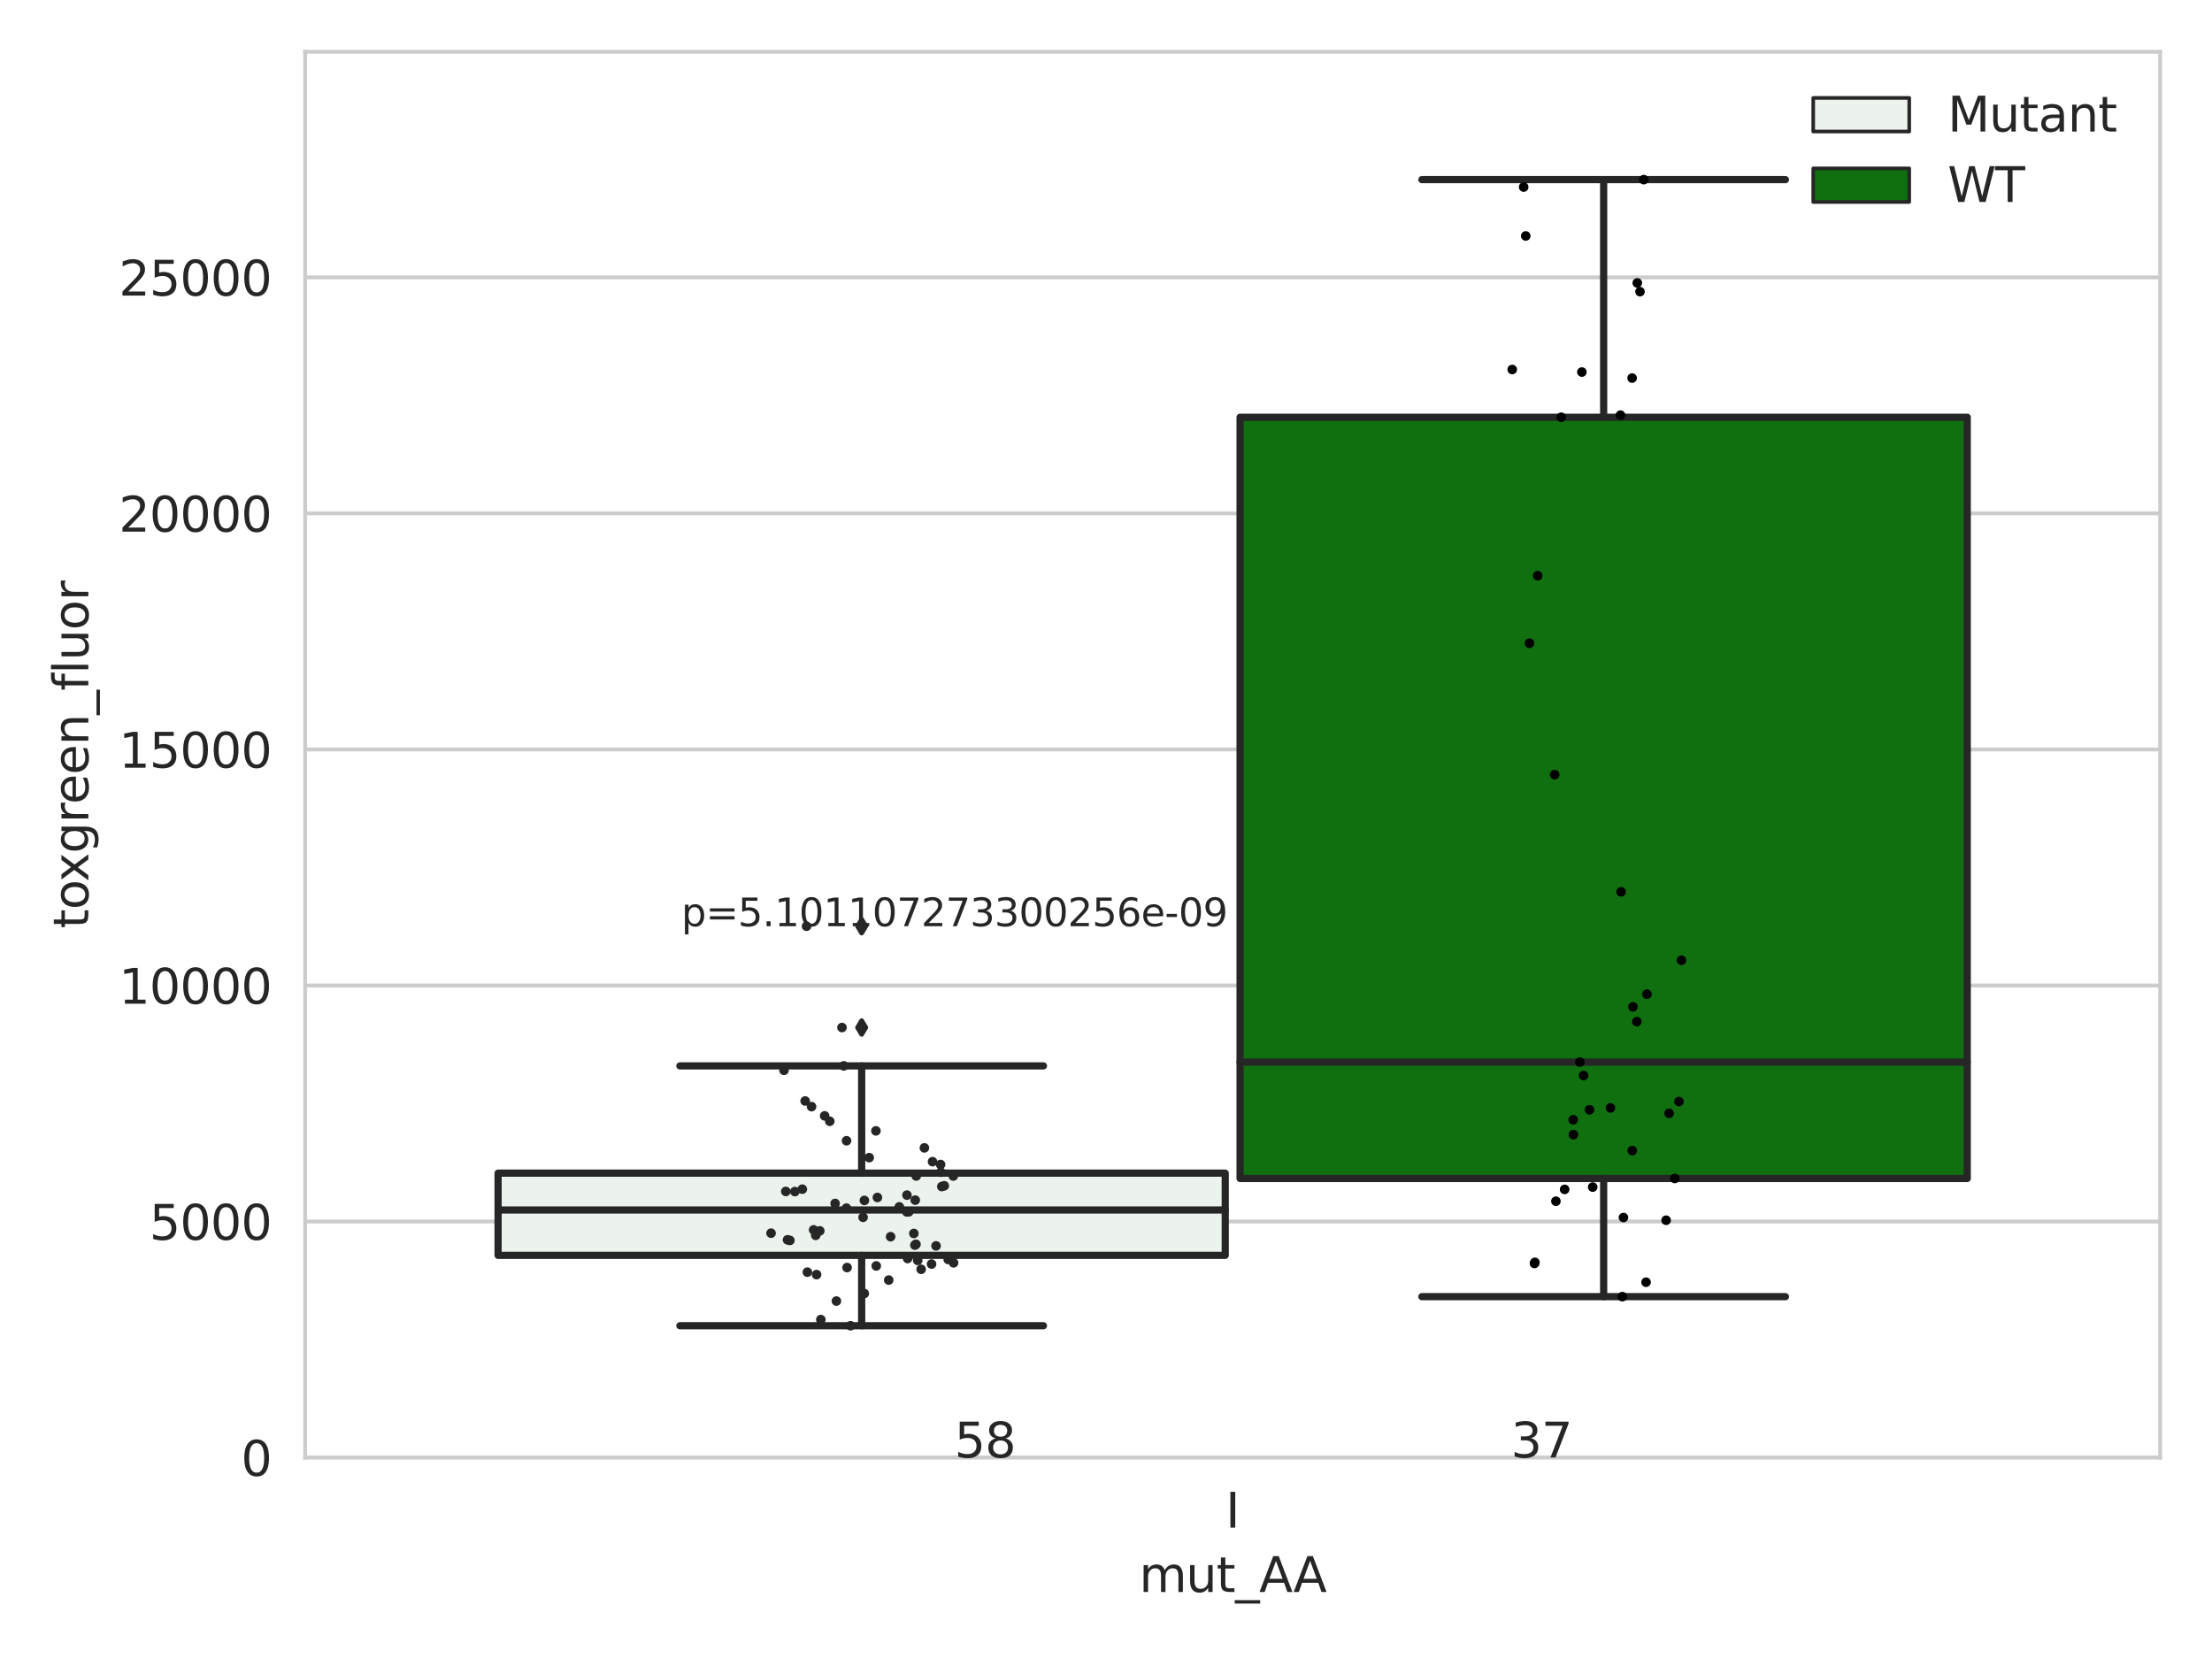 <?xml version="1.0" encoding="utf-8" standalone="no"?>
<!DOCTYPE svg PUBLIC "-//W3C//DTD SVG 1.1//EN"
  "http://www.w3.org/Graphics/SVG/1.1/DTD/svg11.dtd">
<svg xmlns:xlink="http://www.w3.org/1999/xlink" width="460.8pt" height="345.6pt" viewBox="0 0 460.8 345.6" xmlns="http://www.w3.org/2000/svg" version="1.1">
 <defs>
  <style type="text/css">*{stroke-linejoin: round; stroke-linecap: butt}</style>
 </defs>
 <g id="figure_1">
  <g id="patch_1">
   <path d="M 0 345.6 
L 460.8 345.6 
L 460.8 0 
L 0 0 
z
" style="fill: #ffffff"/>
  </g>
  <g id="axes_1">
   <g id="patch_2">
    <path d="M 63.571 303.64 
L 450 303.64 
L 450 10.8 
L 63.571 10.8 
z
" style="fill: #ffffff"/>
   </g>
   <g id="matplotlib.axis_1">
    <g id="xtick_1">
     <g id="text_1">
      <!-- I -->
      <g style="fill: #262626" transform="translate(255.311 318.238) scale(0.1 -0.1)">
       <defs>
        <path id="DejaVuSans-49" d="M 628 4666 
L 1259 4666 
L 1259 0 
L 628 0 
L 628 4666 
z
" transform="scale(0.016)"/>
       </defs>
       <use xlink:href="#DejaVuSans-49"/>
      </g>
     </g>
    </g>
    <g id="text_2">
     <!-- mut_AA -->
     <g style="fill: #262626" transform="translate(237.308 331.638) scale(0.1 -0.1)">
      <defs>
       <path id="DejaVuSans-6d" d="M 3328 2828 
Q 3544 3216 3844 3400 
Q 4144 3584 4550 3584 
Q 5097 3584 5394 3201 
Q 5691 2819 5691 2113 
L 5691 0 
L 5113 0 
L 5113 2094 
Q 5113 2597 4934 2840 
Q 4756 3084 4391 3084 
Q 3944 3084 3684 2787 
Q 3425 2491 3425 1978 
L 3425 0 
L 2847 0 
L 2847 2094 
Q 2847 2600 2669 2842 
Q 2491 3084 2119 3084 
Q 1678 3084 1418 2786 
Q 1159 2488 1159 1978 
L 1159 0 
L 581 0 
L 581 3500 
L 1159 3500 
L 1159 2956 
Q 1356 3278 1631 3431 
Q 1906 3584 2284 3584 
Q 2666 3584 2933 3390 
Q 3200 3197 3328 2828 
z
" transform="scale(0.016)"/>
       <path id="DejaVuSans-75" d="M 544 1381 
L 544 3500 
L 1119 3500 
L 1119 1403 
Q 1119 906 1312 657 
Q 1506 409 1894 409 
Q 2359 409 2629 706 
Q 2900 1003 2900 1516 
L 2900 3500 
L 3475 3500 
L 3475 0 
L 2900 0 
L 2900 538 
Q 2691 219 2414 64 
Q 2138 -91 1772 -91 
Q 1169 -91 856 284 
Q 544 659 544 1381 
z
M 1991 3584 
L 1991 3584 
z
" transform="scale(0.016)"/>
       <path id="DejaVuSans-74" d="M 1172 4494 
L 1172 3500 
L 2356 3500 
L 2356 3053 
L 1172 3053 
L 1172 1153 
Q 1172 725 1289 603 
Q 1406 481 1766 481 
L 2356 481 
L 2356 0 
L 1766 0 
Q 1100 0 847 248 
Q 594 497 594 1153 
L 594 3053 
L 172 3053 
L 172 3500 
L 594 3500 
L 594 4494 
L 1172 4494 
z
" transform="scale(0.016)"/>
       <path id="DejaVuSans-5f" d="M 3263 -1063 
L 3263 -1509 
L -63 -1509 
L -63 -1063 
L 3263 -1063 
z
" transform="scale(0.016)"/>
       <path id="DejaVuSans-41" d="M 2188 4044 
L 1331 1722 
L 3047 1722 
L 2188 4044 
z
M 1831 4666 
L 2547 4666 
L 4325 0 
L 3669 0 
L 3244 1197 
L 1141 1197 
L 716 0 
L 50 0 
L 1831 4666 
z
" transform="scale(0.016)"/>
      </defs>
      <use xlink:href="#DejaVuSans-6d"/>
      <use xlink:href="#DejaVuSans-75" x="97.412"/>
      <use xlink:href="#DejaVuSans-74" x="160.791"/>
      <use xlink:href="#DejaVuSans-5f" x="200"/>
      <use xlink:href="#DejaVuSans-41" x="250"/>
      <use xlink:href="#DejaVuSans-41" x="321.158"/>
     </g>
    </g>
   </g>
   <g id="matplotlib.axis_2">
    <g id="ytick_1">
     <g id="line2d_1">
      <path d="M 63.571 303.64 
L 450 303.64 
" clip-path="url(#pe07d2d99ac)" style="fill: none; stroke: #cccccc; stroke-width: 0.8; stroke-linecap: round"/>
     </g>
     <g id="text_3">
      <!-- 0 -->
      <g style="fill: #262626" transform="translate(50.209 307.439) scale(0.1 -0.1)">
       <defs>
        <path id="DejaVuSans-30" d="M 2034 4250 
Q 1547 4250 1301 3770 
Q 1056 3291 1056 2328 
Q 1056 1369 1301 889 
Q 1547 409 2034 409 
Q 2525 409 2770 889 
Q 3016 1369 3016 2328 
Q 3016 3291 2770 3770 
Q 2525 4250 2034 4250 
z
M 2034 4750 
Q 2819 4750 3233 4129 
Q 3647 3509 3647 2328 
Q 3647 1150 3233 529 
Q 2819 -91 2034 -91 
Q 1250 -91 836 529 
Q 422 1150 422 2328 
Q 422 3509 836 4129 
Q 1250 4750 2034 4750 
z
" transform="scale(0.016)"/>
       </defs>
       <use xlink:href="#DejaVuSans-30"/>
      </g>
     </g>
    </g>
    <g id="ytick_2">
     <g id="line2d_2">
      <path d="M 63.571 254.468 
L 450 254.468 
" clip-path="url(#pe07d2d99ac)" style="fill: none; stroke: #cccccc; stroke-width: 0.8; stroke-linecap: round"/>
     </g>
     <g id="text_4">
      <!-- 5000 -->
      <g style="fill: #262626" transform="translate(31.121 258.267) scale(0.1 -0.1)">
       <defs>
        <path id="DejaVuSans-35" d="M 691 4666 
L 3169 4666 
L 3169 4134 
L 1269 4134 
L 1269 2991 
Q 1406 3038 1543 3061 
Q 1681 3084 1819 3084 
Q 2600 3084 3056 2656 
Q 3513 2228 3513 1497 
Q 3513 744 3044 326 
Q 2575 -91 1722 -91 
Q 1428 -91 1123 -41 
Q 819 9 494 109 
L 494 744 
Q 775 591 1075 516 
Q 1375 441 1709 441 
Q 2250 441 2565 725 
Q 2881 1009 2881 1497 
Q 2881 1984 2565 2268 
Q 2250 2553 1709 2553 
Q 1456 2553 1204 2497 
Q 953 2441 691 2322 
L 691 4666 
z
" transform="scale(0.016)"/>
       </defs>
       <use xlink:href="#DejaVuSans-35"/>
       <use xlink:href="#DejaVuSans-30" x="63.623"/>
       <use xlink:href="#DejaVuSans-30" x="127.246"/>
       <use xlink:href="#DejaVuSans-30" x="190.869"/>
      </g>
     </g>
    </g>
    <g id="ytick_3">
     <g id="line2d_3">
      <path d="M 63.571 205.296 
L 450 205.296 
" clip-path="url(#pe07d2d99ac)" style="fill: none; stroke: #cccccc; stroke-width: 0.8; stroke-linecap: round"/>
     </g>
     <g id="text_5">
      <!-- 10000 -->
      <g style="fill: #262626" transform="translate(24.759 209.095) scale(0.1 -0.1)">
       <defs>
        <path id="DejaVuSans-31" d="M 794 531 
L 1825 531 
L 1825 4091 
L 703 3866 
L 703 4441 
L 1819 4666 
L 2450 4666 
L 2450 531 
L 3481 531 
L 3481 0 
L 794 0 
L 794 531 
z
" transform="scale(0.016)"/>
       </defs>
       <use xlink:href="#DejaVuSans-31"/>
       <use xlink:href="#DejaVuSans-30" x="63.623"/>
       <use xlink:href="#DejaVuSans-30" x="127.246"/>
       <use xlink:href="#DejaVuSans-30" x="190.869"/>
       <use xlink:href="#DejaVuSans-30" x="254.492"/>
      </g>
     </g>
    </g>
    <g id="ytick_4">
     <g id="line2d_4">
      <path d="M 63.571 156.124 
L 450 156.124 
" clip-path="url(#pe07d2d99ac)" style="fill: none; stroke: #cccccc; stroke-width: 0.8; stroke-linecap: round"/>
     </g>
     <g id="text_6">
      <!-- 15000 -->
      <g style="fill: #262626" transform="translate(24.759 159.923) scale(0.1 -0.1)">
       <use xlink:href="#DejaVuSans-31"/>
       <use xlink:href="#DejaVuSans-35" x="63.623"/>
       <use xlink:href="#DejaVuSans-30" x="127.246"/>
       <use xlink:href="#DejaVuSans-30" x="190.869"/>
       <use xlink:href="#DejaVuSans-30" x="254.492"/>
      </g>
     </g>
    </g>
    <g id="ytick_5">
     <g id="line2d_5">
      <path d="M 63.571 106.952 
L 450 106.952 
" clip-path="url(#pe07d2d99ac)" style="fill: none; stroke: #cccccc; stroke-width: 0.8; stroke-linecap: round"/>
     </g>
     <g id="text_7">
      <!-- 20000 -->
      <g style="fill: #262626" transform="translate(24.759 110.751) scale(0.1 -0.1)">
       <defs>
        <path id="DejaVuSans-32" d="M 1228 531 
L 3431 531 
L 3431 0 
L 469 0 
L 469 531 
Q 828 903 1448 1529 
Q 2069 2156 2228 2338 
Q 2531 2678 2651 2914 
Q 2772 3150 2772 3378 
Q 2772 3750 2511 3984 
Q 2250 4219 1831 4219 
Q 1534 4219 1204 4116 
Q 875 4013 500 3803 
L 500 4441 
Q 881 4594 1212 4672 
Q 1544 4750 1819 4750 
Q 2544 4750 2975 4387 
Q 3406 4025 3406 3419 
Q 3406 3131 3298 2873 
Q 3191 2616 2906 2266 
Q 2828 2175 2409 1742 
Q 1991 1309 1228 531 
z
" transform="scale(0.016)"/>
       </defs>
       <use xlink:href="#DejaVuSans-32"/>
       <use xlink:href="#DejaVuSans-30" x="63.623"/>
       <use xlink:href="#DejaVuSans-30" x="127.246"/>
       <use xlink:href="#DejaVuSans-30" x="190.869"/>
       <use xlink:href="#DejaVuSans-30" x="254.492"/>
      </g>
     </g>
    </g>
    <g id="ytick_6">
     <g id="line2d_6">
      <path d="M 63.571 57.78 
L 450 57.78 
" clip-path="url(#pe07d2d99ac)" style="fill: none; stroke: #cccccc; stroke-width: 0.8; stroke-linecap: round"/>
     </g>
     <g id="text_8">
      <!-- 25000 -->
      <g style="fill: #262626" transform="translate(24.759 61.58) scale(0.1 -0.1)">
       <use xlink:href="#DejaVuSans-32"/>
       <use xlink:href="#DejaVuSans-35" x="63.623"/>
       <use xlink:href="#DejaVuSans-30" x="127.246"/>
       <use xlink:href="#DejaVuSans-30" x="190.869"/>
       <use xlink:href="#DejaVuSans-30" x="254.492"/>
      </g>
     </g>
    </g>
    <g id="text_9">
     <!-- toxgreen_fluor -->
     <g style="fill: #262626" transform="translate(18.401 193.415) rotate(-90) scale(0.1 -0.1)">
      <defs>
       <path id="DejaVuSans-6f" d="M 1959 3097 
Q 1497 3097 1228 2736 
Q 959 2375 959 1747 
Q 959 1119 1226 758 
Q 1494 397 1959 397 
Q 2419 397 2687 759 
Q 2956 1122 2956 1747 
Q 2956 2369 2687 2733 
Q 2419 3097 1959 3097 
z
M 1959 3584 
Q 2709 3584 3137 3096 
Q 3566 2609 3566 1747 
Q 3566 888 3137 398 
Q 2709 -91 1959 -91 
Q 1206 -91 779 398 
Q 353 888 353 1747 
Q 353 2609 779 3096 
Q 1206 3584 1959 3584 
z
" transform="scale(0.016)"/>
       <path id="DejaVuSans-78" d="M 3513 3500 
L 2247 1797 
L 3578 0 
L 2900 0 
L 1881 1375 
L 863 0 
L 184 0 
L 1544 1831 
L 300 3500 
L 978 3500 
L 1906 2253 
L 2834 3500 
L 3513 3500 
z
" transform="scale(0.016)"/>
       <path id="DejaVuSans-67" d="M 2906 1791 
Q 2906 2416 2648 2759 
Q 2391 3103 1925 3103 
Q 1463 3103 1205 2759 
Q 947 2416 947 1791 
Q 947 1169 1205 825 
Q 1463 481 1925 481 
Q 2391 481 2648 825 
Q 2906 1169 2906 1791 
z
M 3481 434 
Q 3481 -459 3084 -895 
Q 2688 -1331 1869 -1331 
Q 1566 -1331 1297 -1286 
Q 1028 -1241 775 -1147 
L 775 -588 
Q 1028 -725 1275 -790 
Q 1522 -856 1778 -856 
Q 2344 -856 2625 -561 
Q 2906 -266 2906 331 
L 2906 616 
Q 2728 306 2450 153 
Q 2172 0 1784 0 
Q 1141 0 747 490 
Q 353 981 353 1791 
Q 353 2603 747 3093 
Q 1141 3584 1784 3584 
Q 2172 3584 2450 3431 
Q 2728 3278 2906 2969 
L 2906 3500 
L 3481 3500 
L 3481 434 
z
" transform="scale(0.016)"/>
       <path id="DejaVuSans-72" d="M 2631 2963 
Q 2534 3019 2420 3045 
Q 2306 3072 2169 3072 
Q 1681 3072 1420 2755 
Q 1159 2438 1159 1844 
L 1159 0 
L 581 0 
L 581 3500 
L 1159 3500 
L 1159 2956 
Q 1341 3275 1631 3429 
Q 1922 3584 2338 3584 
Q 2397 3584 2469 3576 
Q 2541 3569 2628 3553 
L 2631 2963 
z
" transform="scale(0.016)"/>
       <path id="DejaVuSans-65" d="M 3597 1894 
L 3597 1613 
L 953 1613 
Q 991 1019 1311 708 
Q 1631 397 2203 397 
Q 2534 397 2845 478 
Q 3156 559 3463 722 
L 3463 178 
Q 3153 47 2828 -22 
Q 2503 -91 2169 -91 
Q 1331 -91 842 396 
Q 353 884 353 1716 
Q 353 2575 817 3079 
Q 1281 3584 2069 3584 
Q 2775 3584 3186 3129 
Q 3597 2675 3597 1894 
z
M 3022 2063 
Q 3016 2534 2758 2815 
Q 2500 3097 2075 3097 
Q 1594 3097 1305 2825 
Q 1016 2553 972 2059 
L 3022 2063 
z
" transform="scale(0.016)"/>
       <path id="DejaVuSans-6e" d="M 3513 2113 
L 3513 0 
L 2938 0 
L 2938 2094 
Q 2938 2591 2744 2837 
Q 2550 3084 2163 3084 
Q 1697 3084 1428 2787 
Q 1159 2491 1159 1978 
L 1159 0 
L 581 0 
L 581 3500 
L 1159 3500 
L 1159 2956 
Q 1366 3272 1645 3428 
Q 1925 3584 2291 3584 
Q 2894 3584 3203 3211 
Q 3513 2838 3513 2113 
z
" transform="scale(0.016)"/>
       <path id="DejaVuSans-66" d="M 2375 4863 
L 2375 4384 
L 1825 4384 
Q 1516 4384 1395 4259 
Q 1275 4134 1275 3809 
L 1275 3500 
L 2222 3500 
L 2222 3053 
L 1275 3053 
L 1275 0 
L 697 0 
L 697 3053 
L 147 3053 
L 147 3500 
L 697 3500 
L 697 3744 
Q 697 4328 969 4595 
Q 1241 4863 1831 4863 
L 2375 4863 
z
" transform="scale(0.016)"/>
       <path id="DejaVuSans-6c" d="M 603 4863 
L 1178 4863 
L 1178 0 
L 603 0 
L 603 4863 
z
" transform="scale(0.016)"/>
      </defs>
      <use xlink:href="#DejaVuSans-74"/>
      <use xlink:href="#DejaVuSans-6f" x="39.209"/>
      <use xlink:href="#DejaVuSans-78" x="97.266"/>
      <use xlink:href="#DejaVuSans-67" x="156.445"/>
      <use xlink:href="#DejaVuSans-72" x="219.922"/>
      <use xlink:href="#DejaVuSans-65" x="258.785"/>
      <use xlink:href="#DejaVuSans-65" x="320.309"/>
      <use xlink:href="#DejaVuSans-6e" x="381.832"/>
      <use xlink:href="#DejaVuSans-5f" x="445.211"/>
      <use xlink:href="#DejaVuSans-66" x="495.211"/>
      <use xlink:href="#DejaVuSans-6c" x="530.416"/>
      <use xlink:href="#DejaVuSans-75" x="558.199"/>
      <use xlink:href="#DejaVuSans-6f" x="621.578"/>
      <use xlink:href="#DejaVuSans-72" x="682.76"/>
     </g>
    </g>
   </g>
   <g id="patch_3">
    <path d="M 103.76 261.512 
L 255.24 261.512 
L 255.24 244.387 
L 103.76 244.387 
L 103.76 261.512 
z
" clip-path="url(#pe07d2d99ac)" style="fill: #ecf2ec; stroke: #262626; stroke-width: 1.5; stroke-linejoin: miter"/>
   </g>
   <g id="patch_4">
    <path d="M 258.331 245.497 
L 409.811 245.497 
L 409.811 86.92 
L 258.331 86.92 
L 258.331 245.497 
z
" clip-path="url(#pe07d2d99ac)" style="fill: #107010; stroke: #262626; stroke-width: 1.5; stroke-linejoin: miter"/>
   </g>
   <g id="patch_5">
    <path d="M 256.786 303.64 
L 256.786 303.64 
L 256.786 303.64 
L 256.786 303.64 
z
" clip-path="url(#pe07d2d99ac)" style="fill: #ecf2ec; stroke: #262626; stroke-width: 0.75; stroke-linejoin: miter"/>
   </g>
   <g id="patch_6">
    <path d="M 256.786 303.64 
L 256.786 303.64 
L 256.786 303.64 
L 256.786 303.64 
z
" clip-path="url(#pe07d2d99ac)" style="fill: #107010; stroke: #262626; stroke-width: 0.75; stroke-linejoin: miter"/>
   </g>
   <g id="PathCollection_1"/>
   <g id="PathCollection_2"/>
   <g id="line2d_7">
    <path d="M 179.5 261.512 
L 179.5 276.173 
" clip-path="url(#pe07d2d99ac)" style="fill: none; stroke: #262626; stroke-width: 1.5; stroke-linecap: round"/>
   </g>
   <g id="line2d_8">
    <path d="M 179.5 244.387 
L 179.5 222.043 
" clip-path="url(#pe07d2d99ac)" style="fill: none; stroke: #262626; stroke-width: 1.5; stroke-linecap: round"/>
   </g>
   <g id="line2d_9">
    <path d="M 141.63 276.173 
L 217.37 276.173 
" clip-path="url(#pe07d2d99ac)" style="fill: none; stroke: #262626; stroke-width: 1.5; stroke-linecap: round"/>
   </g>
   <g id="line2d_10">
    <path d="M 141.63 222.043 
L 217.37 222.043 
" clip-path="url(#pe07d2d99ac)" style="fill: none; stroke: #262626; stroke-width: 1.5; stroke-linecap: round"/>
   </g>
   <g id="line2d_11">
    <defs>
     <path id="m5cae19e75b" d="M -0 1.414 
L 0.849 0 
L 0 -1.414 
L -0.849 -0 
z
" style="stroke: #262626; stroke-linejoin: miter"/>
    </defs>
    <g clip-path="url(#pe07d2d99ac)">
     <use xlink:href="#m5cae19e75b" x="179.5" y="192.946" style="fill: #262626; stroke: #262626; stroke-linejoin: miter"/>
     <use xlink:href="#m5cae19e75b" x="179.5" y="214.052" style="fill: #262626; stroke: #262626; stroke-linejoin: miter"/>
    </g>
   </g>
   <g id="line2d_12">
    <path d="M 334.071 245.497 
L 334.071 270.116 
" clip-path="url(#pe07d2d99ac)" style="fill: none; stroke: #262626; stroke-width: 1.5; stroke-linecap: round"/>
   </g>
   <g id="line2d_13">
    <path d="M 334.071 86.92 
L 334.071 37.422 
" clip-path="url(#pe07d2d99ac)" style="fill: none; stroke: #262626; stroke-width: 1.5; stroke-linecap: round"/>
   </g>
   <g id="line2d_14">
    <path d="M 296.201 270.116 
L 371.941 270.116 
" clip-path="url(#pe07d2d99ac)" style="fill: none; stroke: #262626; stroke-width: 1.5; stroke-linecap: round"/>
   </g>
   <g id="line2d_15">
    <path d="M 296.201 37.422 
L 371.941 37.422 
" clip-path="url(#pe07d2d99ac)" style="fill: none; stroke: #262626; stroke-width: 1.5; stroke-linecap: round"/>
   </g>
   <g id="line2d_16"/>
   <g id="line2d_17">
    <path d="M 103.76 252.063 
L 255.24 252.063 
" clip-path="url(#pe07d2d99ac)" style="fill: none; stroke: #262626; stroke-width: 1.5; stroke-linecap: round"/>
   </g>
   <g id="line2d_18">
    <path d="M 258.331 221.251 
L 409.811 221.251 
" clip-path="url(#pe07d2d99ac)" style="fill: none; stroke: #262626; stroke-width: 1.5; stroke-linecap: round"/>
   </g>
   <g id="patch_7">
    <path d="M 63.571 303.64 
L 63.571 10.8 
" style="fill: none; stroke: #cccccc; stroke-width: 0.8; stroke-linejoin: miter; stroke-linecap: square"/>
   </g>
   <g id="patch_8">
    <path d="M 450 303.64 
L 450 10.8 
" style="fill: none; stroke: #cccccc; stroke-width: 0.8; stroke-linejoin: miter; stroke-linecap: square"/>
   </g>
   <g id="patch_9">
    <path d="M 63.571 303.64 
L 450 303.64 
" style="fill: none; stroke: #cccccc; stroke-width: 0.8; stroke-linejoin: miter; stroke-linecap: square"/>
   </g>
   <g id="patch_10">
    <path d="M 63.571 10.8 
L 450 10.8 
" style="fill: none; stroke: #cccccc; stroke-width: 0.8; stroke-linejoin: miter; stroke-linecap: square"/>
   </g>
   <g id="PathCollection_3">
    <defs>
     <path id="C0_0_b3e8c3cef1" d="M 0 1 
C 0.265 1 0.52 0.895 0.707 0.707 
C 0.895 0.52 1 0.265 1 -0 
C 1 -0.265 0.895 -0.52 0.707 -0.707 
C 0.52 -0.895 0.265 -1 0 -1 
C -0.265 -1 -0.52 -0.895 -0.707 -0.707 
C -0.895 -0.52 -1 -0.265 -1 0 
C -1 0.265 -0.895 0.52 -0.707 0.707 
C -0.52 0.895 -0.265 1 0 1 
z
"/>
    </defs>
    <g clip-path="url(#pe07d2d99ac)">
     <use xlink:href="#C0_0_b3e8c3cef1" x="191.891" y="264.414" style="fill: #262626"/>
    </g>
    <g clip-path="url(#pe07d2d99ac)">
     <use xlink:href="#C0_0_b3e8c3cef1" x="179.797" y="253.591" style="fill: #262626"/>
    </g>
    <g clip-path="url(#pe07d2d99ac)">
     <use xlink:href="#C0_0_b3e8c3cef1" x="180.046" y="269.466" style="fill: #262626"/>
    </g>
    <g clip-path="url(#pe07d2d99ac)">
     <use xlink:href="#C0_0_b3e8c3cef1" x="182.779" y="249.455" style="fill: #262626"/>
    </g>
    <g clip-path="url(#pe07d2d99ac)">
     <use xlink:href="#C0_0_b3e8c3cef1" x="181.068" y="241.156" style="fill: #262626"/>
    </g>
    <g clip-path="url(#pe07d2d99ac)">
     <use xlink:href="#C0_0_b3e8c3cef1" x="168.191" y="265.014" style="fill: #262626"/>
    </g>
    <g clip-path="url(#pe07d2d99ac)">
     <use xlink:href="#C0_0_b3e8c3cef1" x="194.06" y="263.323" style="fill: #262626"/>
    </g>
    <g clip-path="url(#pe07d2d99ac)">
     <use xlink:href="#C0_0_b3e8c3cef1" x="189.071" y="262.169" style="fill: #262626"/>
    </g>
    <g clip-path="url(#pe07d2d99ac)">
     <use xlink:href="#C0_0_b3e8c3cef1" x="167.136" y="247.727" style="fill: #262626"/>
    </g>
    <g clip-path="url(#pe07d2d99ac)">
     <use xlink:href="#C0_0_b3e8c3cef1" x="190.588" y="259.383" style="fill: #262626"/>
    </g>
    <g clip-path="url(#pe07d2d99ac)">
     <use xlink:href="#C0_0_b3e8c3cef1" x="176.352" y="237.638" style="fill: #262626"/>
    </g>
    <g clip-path="url(#pe07d2d99ac)">
     <use xlink:href="#C0_0_b3e8c3cef1" x="195.941" y="242.588" style="fill: #262626"/>
    </g>
    <g clip-path="url(#pe07d2d99ac)">
     <use xlink:href="#C0_0_b3e8c3cef1" x="190.866" y="244.977" style="fill: #262626"/>
    </g>
    <g clip-path="url(#pe07d2d99ac)">
     <use xlink:href="#C0_0_b3e8c3cef1" x="168.022" y="192.946" style="fill: #262626"/>
    </g>
    <g clip-path="url(#pe07d2d99ac)">
     <use xlink:href="#C0_0_b3e8c3cef1" x="194.265" y="241.998" style="fill: #262626"/>
    </g>
    <g clip-path="url(#pe07d2d99ac)">
     <use xlink:href="#C0_0_b3e8c3cef1" x="194.998" y="259.54" style="fill: #262626"/>
    </g>
    <g clip-path="url(#pe07d2d99ac)">
     <use xlink:href="#C0_0_b3e8c3cef1" x="196" y="244.191" style="fill: #262626"/>
    </g>
    <g clip-path="url(#pe07d2d99ac)">
     <use xlink:href="#C0_0_b3e8c3cef1" x="196.196" y="247.179" style="fill: #262626"/>
    </g>
    <g clip-path="url(#pe07d2d99ac)">
     <use xlink:href="#C0_0_b3e8c3cef1" x="169.934" y="257.341" style="fill: #262626"/>
    </g>
    <g clip-path="url(#pe07d2d99ac)">
     <use xlink:href="#C0_0_b3e8c3cef1" x="170.772" y="256.415" style="fill: #262626"/>
    </g>
    <g clip-path="url(#pe07d2d99ac)">
     <use xlink:href="#C0_0_b3e8c3cef1" x="171.791" y="232.458" style="fill: #262626"/>
    </g>
    <g clip-path="url(#pe07d2d99ac)">
     <use xlink:href="#C0_0_b3e8c3cef1" x="182.47" y="235.578" style="fill: #262626"/>
    </g>
    <g clip-path="url(#pe07d2d99ac)">
     <use xlink:href="#C0_0_b3e8c3cef1" x="177.181" y="276.173" style="fill: #262626"/>
    </g>
    <g clip-path="url(#pe07d2d99ac)">
     <use xlink:href="#C0_0_b3e8c3cef1" x="172.856" y="233.584" style="fill: #262626"/>
    </g>
    <g clip-path="url(#pe07d2d99ac)">
     <use xlink:href="#C0_0_b3e8c3cef1" x="185.133" y="266.663" style="fill: #262626"/>
    </g>
    <g clip-path="url(#pe07d2d99ac)">
     <use xlink:href="#C0_0_b3e8c3cef1" x="169.063" y="230.53" style="fill: #262626"/>
    </g>
    <g clip-path="url(#pe07d2d99ac)">
     <use xlink:href="#C0_0_b3e8c3cef1" x="192.57" y="239.124" style="fill: #262626"/>
    </g>
    <g clip-path="url(#pe07d2d99ac)">
     <use xlink:href="#C0_0_b3e8c3cef1" x="173.969" y="250.7" style="fill: #262626"/>
    </g>
    <g clip-path="url(#pe07d2d99ac)">
     <use xlink:href="#C0_0_b3e8c3cef1" x="189.309" y="252.448" style="fill: #262626"/>
    </g>
    <g clip-path="url(#pe07d2d99ac)">
     <use xlink:href="#C0_0_b3e8c3cef1" x="196.71" y="247.023" style="fill: #262626"/>
    </g>
    <g clip-path="url(#pe07d2d99ac)">
     <use xlink:href="#C0_0_b3e8c3cef1" x="176.464" y="264.053" style="fill: #262626"/>
    </g>
    <g clip-path="url(#pe07d2d99ac)">
     <use xlink:href="#C0_0_b3e8c3cef1" x="164.055" y="258.277" style="fill: #262626"/>
    </g>
    <g clip-path="url(#pe07d2d99ac)">
     <use xlink:href="#C0_0_b3e8c3cef1" x="169.491" y="256.203" style="fill: #262626"/>
    </g>
    <g clip-path="url(#pe07d2d99ac)">
     <use xlink:href="#C0_0_b3e8c3cef1" x="190.813" y="259.204" style="fill: #262626"/>
    </g>
    <g clip-path="url(#pe07d2d99ac)">
     <use xlink:href="#C0_0_b3e8c3cef1" x="163.322" y="222.967" style="fill: #262626"/>
    </g>
    <g clip-path="url(#pe07d2d99ac)">
     <use xlink:href="#C0_0_b3e8c3cef1" x="190.662" y="250.008" style="fill: #262626"/>
    </g>
    <g clip-path="url(#pe07d2d99ac)">
     <use xlink:href="#C0_0_b3e8c3cef1" x="190.374" y="256.954" style="fill: #262626"/>
    </g>
    <g clip-path="url(#pe07d2d99ac)">
     <use xlink:href="#C0_0_b3e8c3cef1" x="170.106" y="265.523" style="fill: #262626"/>
    </g>
    <g clip-path="url(#pe07d2d99ac)">
     <use xlink:href="#C0_0_b3e8c3cef1" x="170.995" y="274.893" style="fill: #262626"/>
    </g>
    <g clip-path="url(#pe07d2d99ac)">
     <use xlink:href="#C0_0_b3e8c3cef1" x="185.531" y="257.626" style="fill: #262626"/>
    </g>
    <g clip-path="url(#pe07d2d99ac)">
     <use xlink:href="#C0_0_b3e8c3cef1" x="187.341" y="251.411" style="fill: #262626"/>
    </g>
    <g clip-path="url(#pe07d2d99ac)">
     <use xlink:href="#C0_0_b3e8c3cef1" x="188.939" y="248.964" style="fill: #262626"/>
    </g>
    <g clip-path="url(#pe07d2d99ac)">
     <use xlink:href="#C0_0_b3e8c3cef1" x="197.526" y="262.369" style="fill: #262626"/>
    </g>
    <g clip-path="url(#pe07d2d99ac)">
     <use xlink:href="#C0_0_b3e8c3cef1" x="175.763" y="222.043" style="fill: #262626"/>
    </g>
    <g clip-path="url(#pe07d2d99ac)">
     <use xlink:href="#C0_0_b3e8c3cef1" x="191.175" y="262.565" style="fill: #262626"/>
    </g>
    <g clip-path="url(#pe07d2d99ac)">
     <use xlink:href="#C0_0_b3e8c3cef1" x="176.326" y="251.678" style="fill: #262626"/>
    </g>
    <g clip-path="url(#pe07d2d99ac)">
     <use xlink:href="#C0_0_b3e8c3cef1" x="180.069" y="250.072" style="fill: #262626"/>
    </g>
    <g clip-path="url(#pe07d2d99ac)">
     <use xlink:href="#C0_0_b3e8c3cef1" x="164.55" y="258.4" style="fill: #262626"/>
    </g>
    <g clip-path="url(#pe07d2d99ac)">
     <use xlink:href="#C0_0_b3e8c3cef1" x="163.7" y="248.2" style="fill: #262626"/>
    </g>
    <g clip-path="url(#pe07d2d99ac)">
     <use xlink:href="#C0_0_b3e8c3cef1" x="188.907" y="252.462" style="fill: #262626"/>
    </g>
    <g clip-path="url(#pe07d2d99ac)">
     <use xlink:href="#C0_0_b3e8c3cef1" x="175.4" y="214.052" style="fill: #262626"/>
    </g>
    <g clip-path="url(#pe07d2d99ac)">
     <use xlink:href="#C0_0_b3e8c3cef1" x="160.626" y="256.894" style="fill: #262626"/>
    </g>
    <g clip-path="url(#pe07d2d99ac)">
     <use xlink:href="#C0_0_b3e8c3cef1" x="182.539" y="263.716" style="fill: #262626"/>
    </g>
    <g clip-path="url(#pe07d2d99ac)">
     <use xlink:href="#C0_0_b3e8c3cef1" x="198.593" y="244.987" style="fill: #262626"/>
    </g>
    <g clip-path="url(#pe07d2d99ac)">
     <use xlink:href="#C0_0_b3e8c3cef1" x="167.731" y="229.359" style="fill: #262626"/>
    </g>
    <g clip-path="url(#pe07d2d99ac)">
     <use xlink:href="#C0_0_b3e8c3cef1" x="198.652" y="263.071" style="fill: #262626"/>
    </g>
    <g clip-path="url(#pe07d2d99ac)">
     <use xlink:href="#C0_0_b3e8c3cef1" x="165.584" y="248.228" style="fill: #262626"/>
    </g>
    <g clip-path="url(#pe07d2d99ac)">
     <use xlink:href="#C0_0_b3e8c3cef1" x="174.238" y="271.035" style="fill: #262626"/>
    </g>
   </g>
   <g id="PathCollection_4">
    <defs>
     <path id="C1_0_5245da1a7f" d="M 0 1 
C 0.265 1 0.52 0.895 0.707 0.707 
C 0.895 0.52 1 0.265 1 -0 
C 1 -0.265 0.895 -0.52 0.707 -0.707 
C 0.52 -0.895 0.265 -1 0 -1 
C -0.265 -1 -0.52 -0.895 -0.707 -0.707 
C -0.895 -0.52 -1 -0.265 -1 0 
C -1 0.265 -0.895 0.52 -0.707 0.707 
C -0.52 0.895 -0.265 1 0 1 
z
"/>
    </defs>
    <g clip-path="url(#pe07d2d99ac)">
     <use xlink:href="#C1_0_5245da1a7f" x="320.324" y="119.93"/>
    </g>
    <g clip-path="url(#pe07d2d99ac)">
     <use xlink:href="#C1_0_5245da1a7f" x="338.196" y="253.629"/>
    </g>
    <g clip-path="url(#pe07d2d99ac)">
     <use xlink:href="#C1_0_5245da1a7f" x="323.868" y="161.376"/>
    </g>
    <g clip-path="url(#pe07d2d99ac)">
     <use xlink:href="#C1_0_5245da1a7f" x="319.749" y="262.973"/>
    </g>
    <g clip-path="url(#pe07d2d99ac)">
     <use xlink:href="#C1_0_5245da1a7f" x="319.664" y="263.206"/>
    </g>
    <g clip-path="url(#pe07d2d99ac)">
     <use xlink:href="#C1_0_5245da1a7f" x="327.78" y="236.36"/>
    </g>
    <g clip-path="url(#pe07d2d99ac)">
     <use xlink:href="#C1_0_5245da1a7f" x="347.084" y="254.196"/>
    </g>
    <g clip-path="url(#pe07d2d99ac)">
     <use xlink:href="#C1_0_5245da1a7f" x="337.71" y="185.786"/>
    </g>
    <g clip-path="url(#pe07d2d99ac)">
     <use xlink:href="#C1_0_5245da1a7f" x="337.963" y="270.116"/>
    </g>
    <g clip-path="url(#pe07d2d99ac)">
     <use xlink:href="#C1_0_5245da1a7f" x="348.877" y="245.497"/>
    </g>
    <g clip-path="url(#pe07d2d99ac)">
     <use xlink:href="#C1_0_5245da1a7f" x="350.278" y="200.04"/>
    </g>
    <g clip-path="url(#pe07d2d99ac)">
     <use xlink:href="#C1_0_5245da1a7f" x="329.11" y="221.251"/>
    </g>
    <g clip-path="url(#pe07d2d99ac)">
     <use xlink:href="#C1_0_5245da1a7f" x="342.43" y="37.422"/>
    </g>
    <g clip-path="url(#pe07d2d99ac)">
     <use xlink:href="#C1_0_5245da1a7f" x="324.125" y="250.237"/>
    </g>
    <g clip-path="url(#pe07d2d99ac)">
     <use xlink:href="#C1_0_5245da1a7f" x="343.094" y="207.103"/>
    </g>
    <g clip-path="url(#pe07d2d99ac)">
     <use xlink:href="#C1_0_5245da1a7f" x="327.731" y="233.268"/>
    </g>
    <g clip-path="url(#pe07d2d99ac)">
     <use xlink:href="#C1_0_5245da1a7f" x="317.408" y="38.966"/>
    </g>
    <g clip-path="url(#pe07d2d99ac)">
     <use xlink:href="#C1_0_5245da1a7f" x="341.076" y="58.939"/>
    </g>
    <g clip-path="url(#pe07d2d99ac)">
     <use xlink:href="#C1_0_5245da1a7f" x="340" y="78.755"/>
    </g>
    <g clip-path="url(#pe07d2d99ac)">
     <use xlink:href="#C1_0_5245da1a7f" x="337.576" y="86.48"/>
    </g>
    <g clip-path="url(#pe07d2d99ac)">
     <use xlink:href="#C1_0_5245da1a7f" x="349.754" y="229.476"/>
    </g>
    <g clip-path="url(#pe07d2d99ac)">
     <use xlink:href="#C1_0_5245da1a7f" x="329.893" y="224.05"/>
    </g>
    <g clip-path="url(#pe07d2d99ac)">
     <use xlink:href="#C1_0_5245da1a7f" x="325.943" y="247.773"/>
    </g>
    <g clip-path="url(#pe07d2d99ac)">
     <use xlink:href="#C1_0_5245da1a7f" x="340.175" y="209.74"/>
    </g>
    <g clip-path="url(#pe07d2d99ac)">
     <use xlink:href="#C1_0_5245da1a7f" x="340.027" y="239.689"/>
    </g>
    <g clip-path="url(#pe07d2d99ac)">
     <use xlink:href="#C1_0_5245da1a7f" x="317.841" y="49.151"/>
    </g>
    <g clip-path="url(#pe07d2d99ac)">
     <use xlink:href="#C1_0_5245da1a7f" x="341.641" y="60.757"/>
    </g>
    <g clip-path="url(#pe07d2d99ac)">
     <use xlink:href="#C1_0_5245da1a7f" x="318.611" y="133.993"/>
    </g>
    <g clip-path="url(#pe07d2d99ac)">
     <use xlink:href="#C1_0_5245da1a7f" x="331.793" y="247.289"/>
    </g>
    <g clip-path="url(#pe07d2d99ac)">
     <use xlink:href="#C1_0_5245da1a7f" x="335.488" y="230.797"/>
    </g>
    <g clip-path="url(#pe07d2d99ac)">
     <use xlink:href="#C1_0_5245da1a7f" x="340.982" y="212.828"/>
    </g>
    <g clip-path="url(#pe07d2d99ac)">
     <use xlink:href="#C1_0_5245da1a7f" x="315.026" y="76.973"/>
    </g>
    <g clip-path="url(#pe07d2d99ac)">
     <use xlink:href="#C1_0_5245da1a7f" x="329.535" y="77.508"/>
    </g>
    <g clip-path="url(#pe07d2d99ac)">
     <use xlink:href="#C1_0_5245da1a7f" x="347.713" y="231.926"/>
    </g>
    <g clip-path="url(#pe07d2d99ac)">
     <use xlink:href="#C1_0_5245da1a7f" x="325.233" y="86.92"/>
    </g>
    <g clip-path="url(#pe07d2d99ac)">
     <use xlink:href="#C1_0_5245da1a7f" x="342.902" y="267.103"/>
    </g>
    <g clip-path="url(#pe07d2d99ac)">
     <use xlink:href="#C1_0_5245da1a7f" x="331.119" y="231.191"/>
    </g>
   </g>
   <g id="text_10">
    <!-- 58 -->
    <g style="fill: #262626" transform="translate(198.821 303.624) scale(0.1 -0.1)">
     <defs>
      <path id="DejaVuSans-38" d="M 2034 2216 
Q 1584 2216 1326 1975 
Q 1069 1734 1069 1313 
Q 1069 891 1326 650 
Q 1584 409 2034 409 
Q 2484 409 2743 651 
Q 3003 894 3003 1313 
Q 3003 1734 2745 1975 
Q 2488 2216 2034 2216 
z
M 1403 2484 
Q 997 2584 770 2862 
Q 544 3141 544 3541 
Q 544 4100 942 4425 
Q 1341 4750 2034 4750 
Q 2731 4750 3128 4425 
Q 3525 4100 3525 3541 
Q 3525 3141 3298 2862 
Q 3072 2584 2669 2484 
Q 3125 2378 3379 2068 
Q 3634 1759 3634 1313 
Q 3634 634 3220 271 
Q 2806 -91 2034 -91 
Q 1263 -91 848 271 
Q 434 634 434 1313 
Q 434 1759 690 2068 
Q 947 2378 1403 2484 
z
M 1172 3481 
Q 1172 3119 1398 2916 
Q 1625 2713 2034 2713 
Q 2441 2713 2670 2916 
Q 2900 3119 2900 3481 
Q 2900 3844 2670 4047 
Q 2441 4250 2034 4250 
Q 1625 4250 1398 4047 
Q 1172 3844 1172 3481 
z
" transform="scale(0.016)"/>
     </defs>
     <use xlink:href="#DejaVuSans-35"/>
     <use xlink:href="#DejaVuSans-38" x="63.623"/>
    </g>
   </g>
   <g id="text_11">
    <!-- p=5.101107273300256e-09 -->
    <g style="fill: #262626" transform="translate(141.944 192.945) scale(0.08 -0.08)">
     <defs>
      <path id="DejaVuSans-70" d="M 1159 525 
L 1159 -1331 
L 581 -1331 
L 581 3500 
L 1159 3500 
L 1159 2969 
Q 1341 3281 1617 3432 
Q 1894 3584 2278 3584 
Q 2916 3584 3314 3078 
Q 3713 2572 3713 1747 
Q 3713 922 3314 415 
Q 2916 -91 2278 -91 
Q 1894 -91 1617 61 
Q 1341 213 1159 525 
z
M 3116 1747 
Q 3116 2381 2855 2742 
Q 2594 3103 2138 3103 
Q 1681 3103 1420 2742 
Q 1159 2381 1159 1747 
Q 1159 1113 1420 752 
Q 1681 391 2138 391 
Q 2594 391 2855 752 
Q 3116 1113 3116 1747 
z
" transform="scale(0.016)"/>
      <path id="DejaVuSans-3d" d="M 678 2906 
L 4684 2906 
L 4684 2381 
L 678 2381 
L 678 2906 
z
M 678 1631 
L 4684 1631 
L 4684 1100 
L 678 1100 
L 678 1631 
z
" transform="scale(0.016)"/>
      <path id="DejaVuSans-2e" d="M 684 794 
L 1344 794 
L 1344 0 
L 684 0 
L 684 794 
z
" transform="scale(0.016)"/>
      <path id="DejaVuSans-37" d="M 525 4666 
L 3525 4666 
L 3525 4397 
L 1831 0 
L 1172 0 
L 2766 4134 
L 525 4134 
L 525 4666 
z
" transform="scale(0.016)"/>
      <path id="DejaVuSans-33" d="M 2597 2516 
Q 3050 2419 3304 2112 
Q 3559 1806 3559 1356 
Q 3559 666 3084 287 
Q 2609 -91 1734 -91 
Q 1441 -91 1130 -33 
Q 819 25 488 141 
L 488 750 
Q 750 597 1062 519 
Q 1375 441 1716 441 
Q 2309 441 2620 675 
Q 2931 909 2931 1356 
Q 2931 1769 2642 2001 
Q 2353 2234 1838 2234 
L 1294 2234 
L 1294 2753 
L 1863 2753 
Q 2328 2753 2575 2939 
Q 2822 3125 2822 3475 
Q 2822 3834 2567 4026 
Q 2313 4219 1838 4219 
Q 1578 4219 1281 4162 
Q 984 4106 628 3988 
L 628 4550 
Q 988 4650 1302 4700 
Q 1616 4750 1894 4750 
Q 2613 4750 3031 4423 
Q 3450 4097 3450 3541 
Q 3450 3153 3228 2886 
Q 3006 2619 2597 2516 
z
" transform="scale(0.016)"/>
      <path id="DejaVuSans-36" d="M 2113 2584 
Q 1688 2584 1439 2293 
Q 1191 2003 1191 1497 
Q 1191 994 1439 701 
Q 1688 409 2113 409 
Q 2538 409 2786 701 
Q 3034 994 3034 1497 
Q 3034 2003 2786 2293 
Q 2538 2584 2113 2584 
z
M 3366 4563 
L 3366 3988 
Q 3128 4100 2886 4159 
Q 2644 4219 2406 4219 
Q 1781 4219 1451 3797 
Q 1122 3375 1075 2522 
Q 1259 2794 1537 2939 
Q 1816 3084 2150 3084 
Q 2853 3084 3261 2657 
Q 3669 2231 3669 1497 
Q 3669 778 3244 343 
Q 2819 -91 2113 -91 
Q 1303 -91 875 529 
Q 447 1150 447 2328 
Q 447 3434 972 4092 
Q 1497 4750 2381 4750 
Q 2619 4750 2861 4703 
Q 3103 4656 3366 4563 
z
" transform="scale(0.016)"/>
      <path id="DejaVuSans-2d" d="M 313 2009 
L 1997 2009 
L 1997 1497 
L 313 1497 
L 313 2009 
z
" transform="scale(0.016)"/>
      <path id="DejaVuSans-39" d="M 703 97 
L 703 672 
Q 941 559 1184 500 
Q 1428 441 1663 441 
Q 2288 441 2617 861 
Q 2947 1281 2994 2138 
Q 2813 1869 2534 1725 
Q 2256 1581 1919 1581 
Q 1219 1581 811 2004 
Q 403 2428 403 3163 
Q 403 3881 828 4315 
Q 1253 4750 1959 4750 
Q 2769 4750 3195 4129 
Q 3622 3509 3622 2328 
Q 3622 1225 3098 567 
Q 2575 -91 1691 -91 
Q 1453 -91 1209 -44 
Q 966 3 703 97 
z
M 1959 2075 
Q 2384 2075 2632 2365 
Q 2881 2656 2881 3163 
Q 2881 3666 2632 3958 
Q 2384 4250 1959 4250 
Q 1534 4250 1286 3958 
Q 1038 3666 1038 3163 
Q 1038 2656 1286 2365 
Q 1534 2075 1959 2075 
z
" transform="scale(0.016)"/>
     </defs>
     <use xlink:href="#DejaVuSans-70"/>
     <use xlink:href="#DejaVuSans-3d" x="63.477"/>
     <use xlink:href="#DejaVuSans-35" x="147.266"/>
     <use xlink:href="#DejaVuSans-2e" x="210.889"/>
     <use xlink:href="#DejaVuSans-31" x="242.676"/>
     <use xlink:href="#DejaVuSans-30" x="306.299"/>
     <use xlink:href="#DejaVuSans-31" x="369.922"/>
     <use xlink:href="#DejaVuSans-31" x="433.545"/>
     <use xlink:href="#DejaVuSans-30" x="497.168"/>
     <use xlink:href="#DejaVuSans-37" x="560.791"/>
     <use xlink:href="#DejaVuSans-32" x="624.414"/>
     <use xlink:href="#DejaVuSans-37" x="688.037"/>
     <use xlink:href="#DejaVuSans-33" x="751.66"/>
     <use xlink:href="#DejaVuSans-33" x="815.283"/>
     <use xlink:href="#DejaVuSans-30" x="878.906"/>
     <use xlink:href="#DejaVuSans-30" x="942.529"/>
     <use xlink:href="#DejaVuSans-32" x="1006.152"/>
     <use xlink:href="#DejaVuSans-35" x="1069.775"/>
     <use xlink:href="#DejaVuSans-36" x="1133.398"/>
     <use xlink:href="#DejaVuSans-65" x="1197.021"/>
     <use xlink:href="#DejaVuSans-2d" x="1258.545"/>
     <use xlink:href="#DejaVuSans-30" x="1294.629"/>
     <use xlink:href="#DejaVuSans-39" x="1358.252"/>
    </g>
   </g>
   <g id="text_12">
    <!-- 37 -->
    <g style="fill: #262626" transform="translate(314.75 303.624) scale(0.1 -0.1)">
     <use xlink:href="#DejaVuSans-33"/>
     <use xlink:href="#DejaVuSans-37" x="63.623"/>
    </g>
   </g>
   <g id="legend_1">
    <g id="patch_11">
     <path d="M 377.728 27.398 
L 397.728 27.398 
L 397.728 20.398 
L 377.728 20.398 
z
" style="fill: #ecf2ec; stroke: #262626; stroke-width: 0.75; stroke-linejoin: miter"/>
    </g>
    <g id="text_13">
     <!-- Mutant -->
     <g style="fill: #262626" transform="translate(405.728 27.398) scale(0.1 -0.1)">
      <defs>
       <path id="DejaVuSans-4d" d="M 628 4666 
L 1569 4666 
L 2759 1491 
L 3956 4666 
L 4897 4666 
L 4897 0 
L 4281 0 
L 4281 4097 
L 3078 897 
L 2444 897 
L 1241 4097 
L 1241 0 
L 628 0 
L 628 4666 
z
" transform="scale(0.016)"/>
       <path id="DejaVuSans-61" d="M 2194 1759 
Q 1497 1759 1228 1600 
Q 959 1441 959 1056 
Q 959 750 1161 570 
Q 1363 391 1709 391 
Q 2188 391 2477 730 
Q 2766 1069 2766 1631 
L 2766 1759 
L 2194 1759 
z
M 3341 1997 
L 3341 0 
L 2766 0 
L 2766 531 
Q 2569 213 2275 61 
Q 1981 -91 1556 -91 
Q 1019 -91 701 211 
Q 384 513 384 1019 
Q 384 1609 779 1909 
Q 1175 2209 1959 2209 
L 2766 2209 
L 2766 2266 
Q 2766 2663 2505 2880 
Q 2244 3097 1772 3097 
Q 1472 3097 1187 3025 
Q 903 2953 641 2809 
L 641 3341 
Q 956 3463 1253 3523 
Q 1550 3584 1831 3584 
Q 2591 3584 2966 3190 
Q 3341 2797 3341 1997 
z
" transform="scale(0.016)"/>
      </defs>
      <use xlink:href="#DejaVuSans-4d"/>
      <use xlink:href="#DejaVuSans-75" x="86.279"/>
      <use xlink:href="#DejaVuSans-74" x="149.658"/>
      <use xlink:href="#DejaVuSans-61" x="188.867"/>
      <use xlink:href="#DejaVuSans-6e" x="250.146"/>
      <use xlink:href="#DejaVuSans-74" x="313.525"/>
     </g>
    </g>
    <g id="patch_12">
     <path d="M 377.728 42.077 
L 397.728 42.077 
L 397.728 35.077 
L 377.728 35.077 
z
" style="fill: #107010; stroke: #262626; stroke-width: 0.75; stroke-linejoin: miter"/>
    </g>
    <g id="text_14">
     <!-- WT -->
     <g style="fill: #262626" transform="translate(405.728 42.077) scale(0.1 -0.1)">
      <defs>
       <path id="DejaVuSans-57" d="M 213 4666 
L 850 4666 
L 1831 722 
L 2809 4666 
L 3519 4666 
L 4500 722 
L 5478 4666 
L 6119 4666 
L 4947 0 
L 4153 0 
L 3169 4050 
L 2175 0 
L 1381 0 
L 213 4666 
z
" transform="scale(0.016)"/>
       <path id="DejaVuSans-54" d="M -19 4666 
L 3928 4666 
L 3928 4134 
L 2272 4134 
L 2272 0 
L 1638 0 
L 1638 4134 
L -19 4134 
L -19 4666 
z
" transform="scale(0.016)"/>
      </defs>
      <use xlink:href="#DejaVuSans-57"/>
      <use xlink:href="#DejaVuSans-54" x="98.877"/>
     </g>
    </g>
   </g>
  </g>
 </g>
 <defs>
  <clipPath id="pe07d2d99ac">
   <rect x="63.571" y="10.8" width="386.429" height="292.84"/>
  </clipPath>
 </defs>
</svg>
